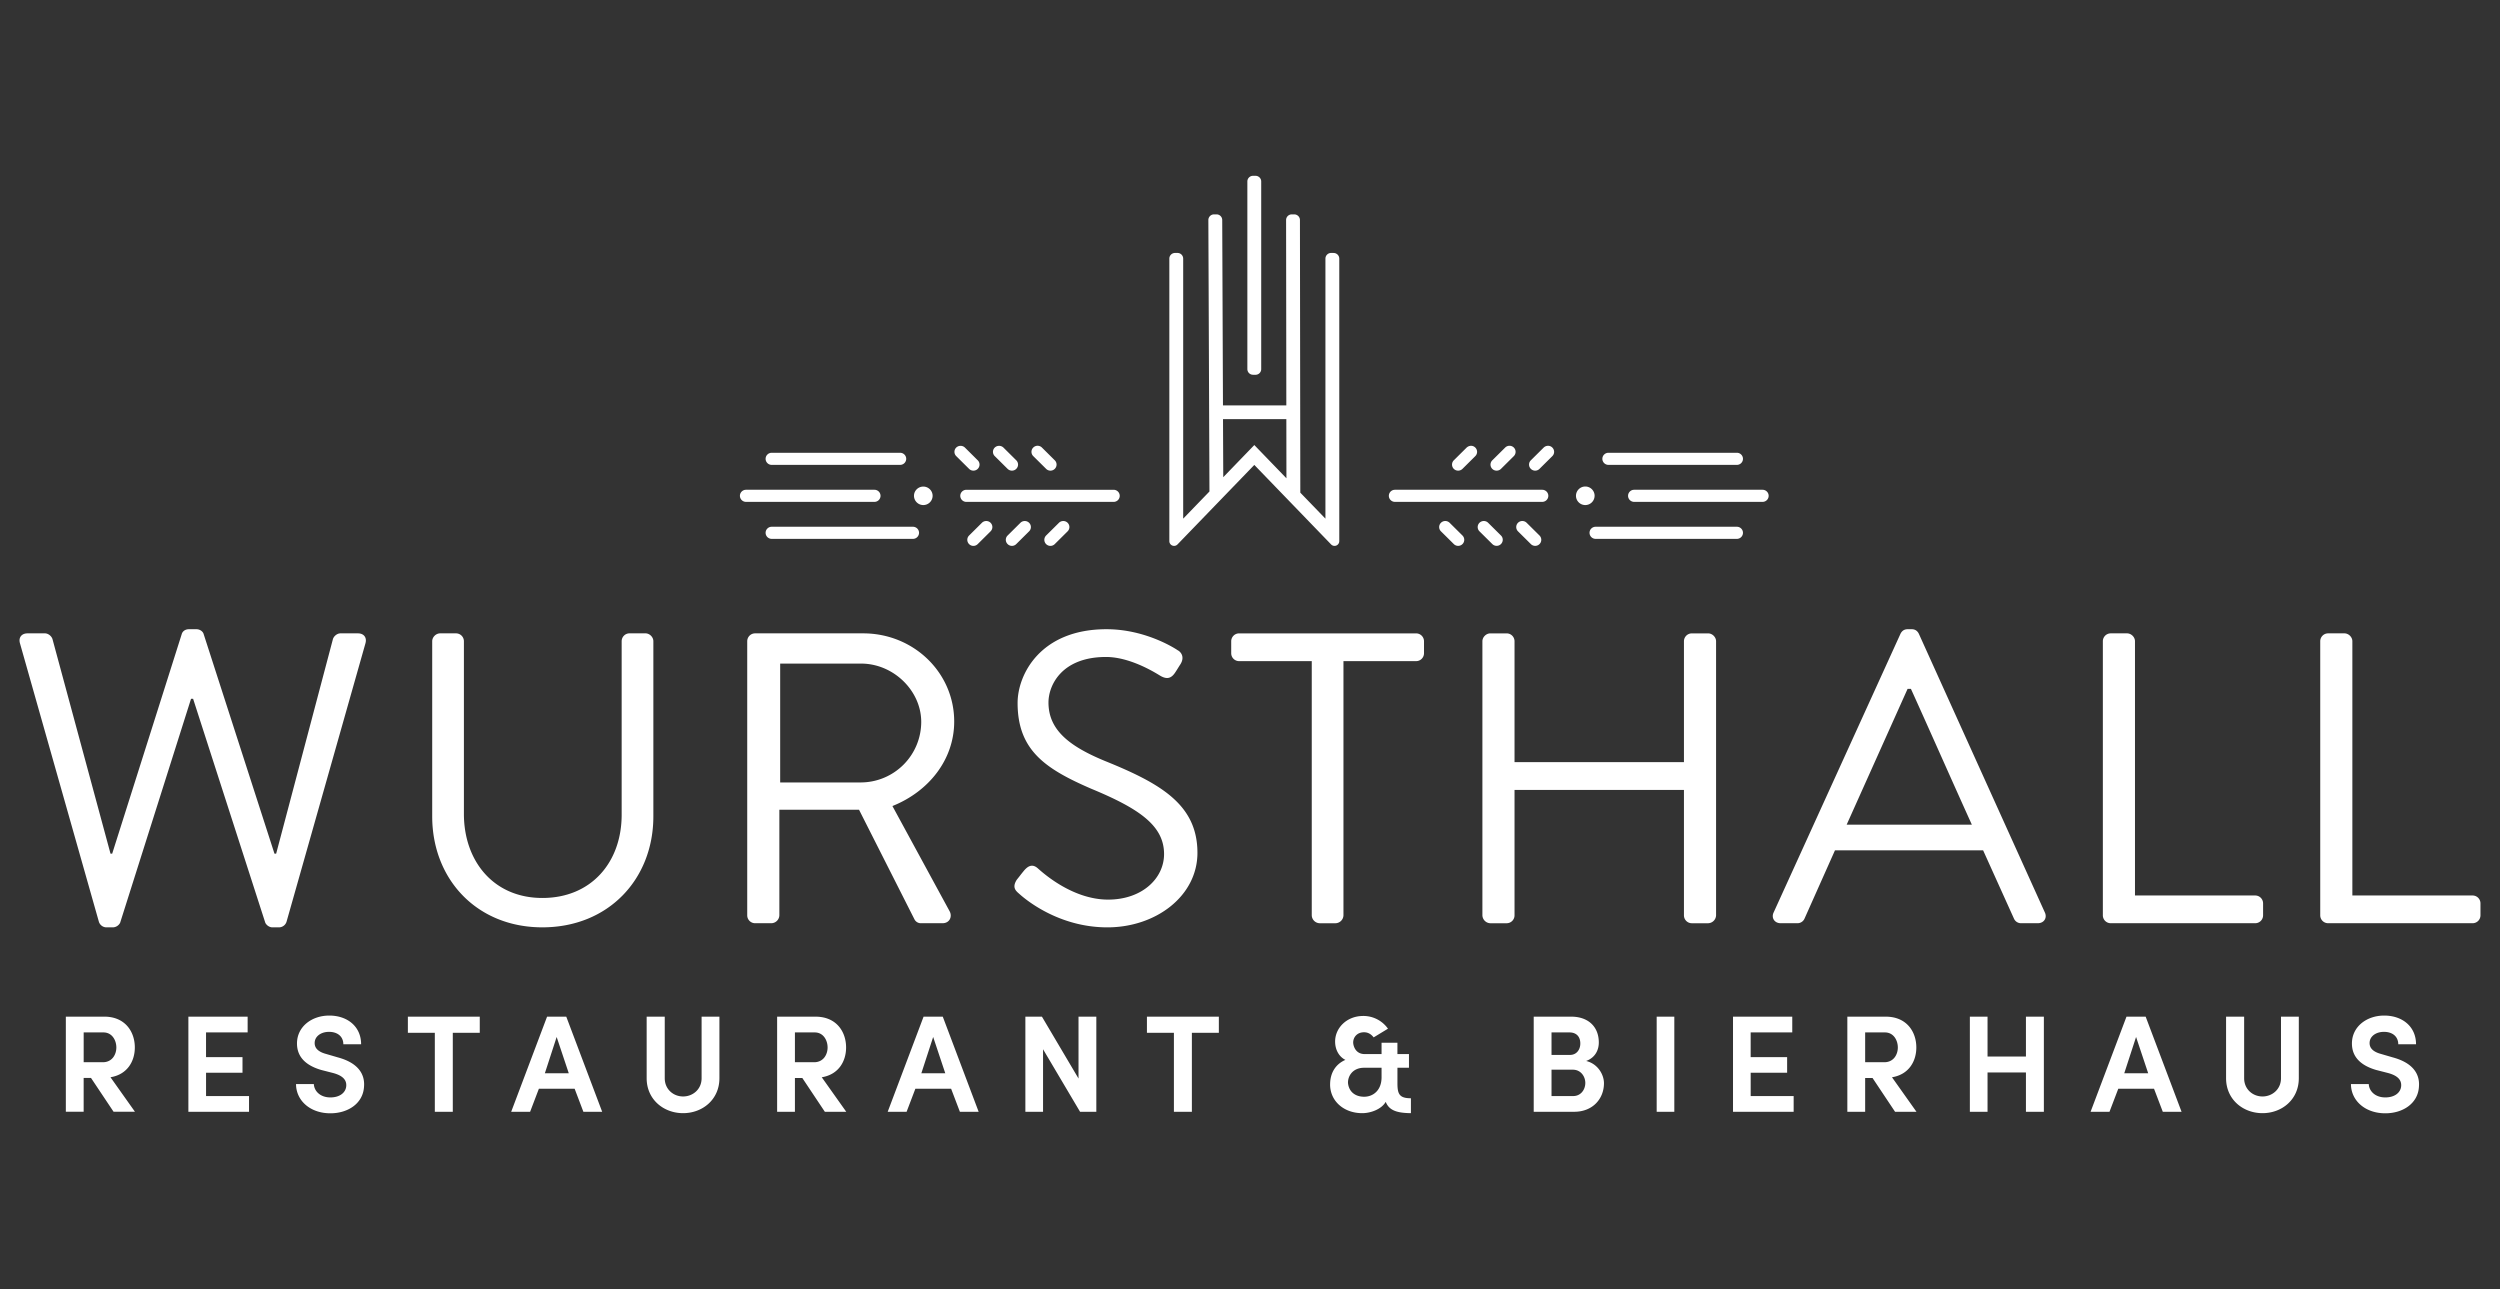 <svg xmlns="http://www.w3.org/2000/svg" width="128" height="66" viewBox="0 0 128 66">
    <rect x="0" y="0" width="128" height="66" fill="#333333" stroke="none"/>
    <path fill="#FFF" fill-rule="evenodd" d="M1.022 32.937c-.085-.297.086-.509.385-.509h.897c.17 0 .342.149.384.297l2.97 10.983h.086L9.31 32.449c.043-.127.171-.233.364-.233h.384c.171 0 .32.106.364.233l3.631 11.259h.086l2.906-10.983c.042-.148.213-.297.384-.297h.898c.299 0 .47.212.384.51l-4.038 14.247a.41.41 0 0 1-.384.296h-.342c-.15 0-.3-.106-.363-.233l-3.697-11.47h-.106L6.15 47.248a.434.434 0 0 1-.364.233h-.342a.41.41 0 0 1-.384-.296L1.022 32.937zm21.107-.106c0-.212.192-.403.406-.403h.811c.235 0 .406.191.406.403v8.841c0 2.417 1.517 4.304 4.017 4.304 2.521 0 4.06-1.845 4.06-4.261V32.83c0-.212.17-.403.405-.403h.812c.214 0 .406.191.406.403v8.968c0 3.223-2.308 5.682-5.683 5.682-3.354 0-5.64-2.46-5.64-5.682v-8.968zm16.129 0c0-.212.17-.403.406-.403h5.533c2.564 0 4.658 1.993 4.658 4.516 0 1.95-1.304 3.583-3.163 4.325l2.928 5.386c.15.275 0 .614-.363.614h-1.09a.367.367 0 0 1-.342-.19l-2.842-5.619h-4.08v5.406a.418.418 0 0 1-.406.403h-.833a.404.404 0 0 1-.406-.403V32.831zm5.832 7.23a3.102 3.102 0 0 0 3.077-3.096c0-1.611-1.432-2.989-3.077-2.989h-4.145v6.085h4.145zm7.968 4.982c.107-.127.214-.276.32-.403.214-.275.45-.445.748-.19.15.127 1.71 1.61 3.61 1.61 1.731 0 2.864-1.08 2.864-2.331 0-1.463-1.282-2.332-3.739-3.35-2.35-1.018-3.76-1.972-3.76-4.39 0-1.44 1.154-3.773 4.55-3.773 2.094 0 3.654 1.081 3.654 1.081.128.064.384.318.128.721-.085.127-.17.276-.256.403-.193.297-.406.382-.748.191-.15-.085-1.496-.975-2.799-.975-2.264 0-2.948 1.441-2.948 2.332 0 1.42 1.09 2.247 2.884 2.99 2.884 1.165 4.743 2.247 4.743 4.706 0 2.205-2.115 3.816-4.615 3.816-2.52 0-4.23-1.463-4.508-1.717-.17-.148-.384-.318-.128-.72zM67.162 33.85h-3.718a.404.404 0 0 1-.406-.403v-.615c0-.212.171-.403.406-.403h9.059c.235 0 .406.191.406.403v.615a.404.404 0 0 1-.406.403h-3.718v13.017a.418.418 0 0 1-.406.403h-.811a.418.418 0 0 1-.406-.403V33.85zm8.737-1.018c0-.212.193-.403.406-.403h.834c.235 0 .405.191.405.403v6.19h8.674v-6.19c0-.212.171-.403.406-.403h.833c.214 0 .406.191.406.403v14.035a.419.419 0 0 1-.406.403h-.833a.404.404 0 0 1-.406-.403v-6.424h-8.674v6.424c0 .212-.17.403-.405.403h-.834a.419.419 0 0 1-.406-.403V32.831zM90.81 46.718l6.495-14.269c.064-.127.171-.233.363-.233h.214c.192 0 .3.106.363.233l6.452 14.27c.129.275-.042.55-.363.55h-.854a.393.393 0 0 1-.364-.233l-1.58-3.498H93.95l-1.56 3.498a.393.393 0 0 1-.363.233h-.855c-.32 0-.491-.275-.363-.55zm10.149-4.495c-1.047-2.31-2.073-4.643-3.12-6.954h-.17l-3.12 6.954h6.41zm6.707-9.392c0-.212.17-.403.406-.403h.833c.214 0 .406.191.406.403v13.018h6.153c.235 0 .406.19.406.403v.614a.404.404 0 0 1-.406.403h-7.392a.404.404 0 0 1-.406-.403V32.831zm11.13 0c0-.212.17-.403.406-.403h.833c.214 0 .406.191.406.403v13.018h6.153c.235 0 .406.19.406.403v.614a.404.404 0 0 1-.406.403h-7.392a.404.404 0 0 1-.406-.403V32.831zM6.91 56.922H5.815L4.66 55.191h-.377v1.731h-.912v-4.87h1.965c1.083 0 1.567.785 1.567 1.577 0 .7-.377 1.385-1.246 1.526l1.253 1.767zM4.284 52.86v1.526h.982c.477 0 .691-.396.691-.756 0-.354-.207-.77-.662-.77H4.284zm5.361-.806h3.034v.806h-2.13v1.265h1.867v.798H10.55v1.195h2.2v.805H9.645v-4.87zm6.424 3.449c.014.353.32.685.847.685.491 0 .79-.254.812-.586.021-.325-.2-.537-.677-.665l-.605-.155c-1.068-.311-1.24-.926-1.24-1.357 0-.855.748-1.428 1.653-1.428.926 0 1.63.559 1.63 1.47h-.91c0-.381-.278-.636-.734-.636-.406 0-.734.227-.734.573 0 .155.057.417.584.558l.606.177c1.096.297 1.381.911 1.338 1.484-.042.876-.826 1.378-1.723 1.378-1.047 0-1.759-.664-1.759-1.498h.912zm4.813-3.45h3.682v.828h-1.381v4.042h-.92V52.88h-1.38v-.827zm8.539 3.69h-1.83l-.449 1.18h-.969l1.837-4.87h.983l1.838 4.87h-.962l-.448-1.18zm-1.524-.792h1.224l-.62-1.858-.604 1.858zm8.025.255v-3.152h.912v3.152c0 1.088-.862 1.788-1.86 1.788-.996 0-1.865-.7-1.865-1.788v-3.152h.926v3.152c0 .565.441.933.94.933.499 0 .947-.368.947-.933zm7.406 1.717h-1.096l-1.154-1.731H40.7v1.731h-.911v-4.87h1.965c1.083 0 1.566.785 1.566 1.577 0 .7-.377 1.385-1.246 1.526l1.254 1.767zM40.7 52.86v1.526h.983c.477 0 .69-.396.69-.756 0-.354-.206-.77-.661-.77H40.7zm7.997 2.883h-1.83l-.449 1.18h-.968l1.837-4.87h.983l1.837 4.87h-.961l-.449-1.18zm-1.524-.792h1.225l-.62-1.858-.605 1.858zm8.959 1.972h-.833l-1.895-3.201v3.201h-.905v-4.87h.848l1.873 3.167v-3.166h.912v4.87zm2.59-4.87h3.683v.828h-1.381v4.042h-.92V52.88h-1.381v-.827zm9.38 3.47c0-.586.277-1.038.783-1.257-.306-.148-.527-.495-.527-.94 0-.686.577-1.28 1.374-1.307a1.54 1.54 0 0 1 1.332.65l-.733.445c-.115-.148-.271-.262-.492-.262-.363 0-.556.262-.556.524 0 .134.093.593.592.593h.861v-.58h.812v.58h.591v.7h-.59v.805c0 .545.106.757.69.757v.763c-.684-.007-1.118-.127-1.289-.58-.214.375-.762.58-1.203.58-.947 0-1.646-.622-1.646-1.47zm.918-.049c.05.41.35.679.826.679.449 0 .89-.318.89-.997v-.487h-.89c-.64 0-.855.495-.826.805zm12.191-1.152c.613.149.912.714.912 1.138 0 .792-.57 1.463-1.524 1.463h-2.073v-4.87h1.923c.862 0 1.41.51 1.41 1.323 0 .353-.156.763-.648.946zm-1.773.446v1.35h1.11c.4 0 .62-.34.62-.672 0-.318-.22-.678-.64-.678h-1.09zm.947-.756c.328 0 .527-.262.527-.587 0-.346-.2-.565-.556-.565h-.918v1.152h.947zm4.437 2.911v-4.87h.903v4.87h-.903zm3.908-4.87h3.034v.807h-2.13v1.265h1.867v.798h-1.866v1.195h2.2v.805H88.73v-4.87zm9.393 4.87h-1.096l-1.154-1.731h-.377v1.731h-.912v-4.87h1.965c1.083 0 1.567.785 1.567 1.577 0 .7-.377 1.385-1.246 1.526l1.253 1.767zm-2.627-4.063v1.526h.982c.477 0 .691-.396.691-.756 0-.354-.207-.77-.662-.77h-1.011zm9.15-.806v4.87h-.918v-2.015h-1.966v2.014h-.905v-4.87h.905v2.043h1.966v-2.042h.918zm5.64 3.689h-1.83l-.45 1.18h-.968l1.838-4.87h.982l1.838 4.87h-.961l-.449-1.18zm-1.524-.792h1.225l-.62-1.858-.605 1.858zm8.025.255v-3.152h.912v3.152c0 1.088-.862 1.788-1.859 1.788s-1.865-.7-1.865-1.788v-3.152h.925v3.152c0 .565.442.933.94.933.499 0 .947-.368.947-.933zm4.494.297c.014.353.32.685.847.685.491 0 .79-.254.812-.586.021-.325-.2-.537-.677-.665l-.605-.155c-1.068-.311-1.239-.926-1.239-1.357 0-.855.748-1.428 1.652-1.428.926 0 1.63.559 1.63 1.47h-.91c0-.381-.278-.636-.734-.636-.406 0-.734.227-.734.573 0 .155.057.417.584.558l.606.177c1.096.297 1.381.911 1.338 1.484-.042.876-.826 1.378-1.723 1.378-1.047 0-1.759-.664-1.759-1.498h.912zM57.017 25.077c.173 0 .313.139.313.31 0 .171-.14.31-.313.31h-7.539a.312.312 0 0 1-.312-.31c0-.171.14-.31.312-.31h7.54zM46.743 26.97c.172 0 .312.139.312.31 0 .17-.14.31-.312.31h-7.231a.312.312 0 0 1-.313-.31c0-.171.14-.31.313-.31h7.23zm-7.231-3.168a.312.312 0 0 1-.313-.31c0-.171.14-.31.313-.31h6.573c.173 0 .313.139.313.31 0 .171-.14.31-.313.31h-6.573zm5.571 1.584c0 .171-.14.31-.312.31h-6.574a.312.312 0 0 1-.313-.31c0-.171.14-.31.313-.31h6.574c.172 0 .312.139.312.31zm4.756-1.289a.312.312 0 0 1-.222-.091l-.657-.652a.307.307 0 0 1 0-.439.322.322 0 0 1 .443 0l.657.652a.307.307 0 0 1 0 .439.312.312 0 0 1-.221.091zm1.75-.091l-.657-.652a.307.307 0 0 1 0-.439.322.322 0 0 1 .443 0l.657.652a.307.307 0 0 1 0 .439.313.313 0 0 1-.442 0zm1.973 0l-.658-.652a.307.307 0 0 1 0-.44.313.313 0 0 1 .442 0l.658.653a.307.307 0 0 1 0 .439.312.312 0 0 1-.442 0zm-3.287 2.76c.122-.12.32-.12.442 0a.307.307 0 0 1 0 .439l-.657.652a.312.312 0 0 1-.534-.22c0-.083.033-.16.092-.219l.657-.652zm1.972 0c.122-.12.32-.12.442 0a.306.306 0 0 1 0 .439l-.657.652a.312.312 0 0 1-.442 0 .307.307 0 0 1 0-.439l.657-.652zm1.972 0c.122-.12.32-.12.442 0a.307.307 0 0 1 0 .439l-.657.652a.312.312 0 0 1-.534-.22c0-.083.033-.16.092-.22l.657-.651zm-6.946-1.853c.263 0 .477.212.477.473a.476.476 0 0 1-.477.473.476.476 0 0 1-.477-.473c0-.261.214-.473.477-.473zm31.688.163c.172 0 .313.139.313.31 0 .171-.14.31-.313.31h-7.539a.312.312 0 0 1-.313-.31c0-.171.14-.31.313-.31h7.54zm9.967 1.894c.172 0 .312.139.312.31 0 .17-.14.31-.312.31h-7.23a.312.312 0 0 1-.314-.31c0-.171.14-.31.313-.31h7.23zm-6.574-3.168a.312.312 0 0 1-.313-.31c0-.171.14-.31.313-.31h6.574c.172 0 .312.139.312.31 0 .171-.14.31-.312.31h-6.574zm7.888 1.274c.173 0 .313.139.313.31 0 .171-.14.31-.313.31H83.67a.312.312 0 0 1-.313-.31c0-.171.14-.31.313-.31h6.573zm-10.984-2.252a.312.312 0 0 1 .313.31.306.306 0 0 1-.092.22l-.657.652a.312.312 0 0 1-.442 0 .307.307 0 0 1 0-.439l.657-.652a.331.331 0 0 1 .221-.091zm-2.63 1.273a.309.309 0 0 1-.221-.53l.658-.652a.312.312 0 0 1 .22-.091h.001a.31.31 0 0 1 .221.53l-.657.652a.312.312 0 0 1-.221.091zm-1.971 0a.31.31 0 0 1-.221-.53l.657-.652a.348.348 0 0 1 .222-.091.312.312 0 0 1 .312.31.307.307 0 0 1-.092.22l-.657.652a.312.312 0 0 1-.221.091zm3.507 2.669l.658.652a.31.31 0 0 1-.221.53.312.312 0 0 1-.221-.091l-.658-.652a.31.31 0 0 1 0-.439.315.315 0 0 1 .442 0zm-1.972 0l.658.652c.059.058.091.136.091.219a.312.312 0 0 1-.313.31.311.311 0 0 1-.22-.09l-.658-.652a.307.307 0 0 1 0-.439c.122-.12.32-.121.442 0zm-1.972 0l.658.652a.31.31 0 0 1-.221.53.311.311 0 0 1-.222-.092l-.657-.651a.306.306 0 0 1 0-.439c.122-.121.32-.12.442 0zm7.423-1.38a.476.476 0 0 1-.477.473.476.476 0 0 1-.476-.473.476.476 0 1 1 .954 0zM68.28 12.952c.16 0 .291.13.291.289v14.466a.243.243 0 0 1-.419.167l-3.931-4.07-3.932 4.07a.243.243 0 0 1-.419-.167V13.241c0-.16.13-.29.292-.29h.127c.16 0 .29.13.29.29v13.314l1.345-1.391-.056-13.898c0-.159.13-.29.29-.29h.128a.29.29 0 0 1 .292.288l.038 9.492h3.244l-.012-9.49a.29.29 0 0 1 .291-.29h.126c.16 0 .292.13.292.289l.019 13.959 1.286 1.331V13.241c0-.16.13-.29.29-.29h.128zm-2.415 11.536l-.004-3.027h-3.243l.013 2.971 1.59-1.646 1.644 1.702zm-1.709-5.3a.29.29 0 0 1-.291-.29V9.29c0-.16.13-.289.291-.289h.127c.16 0 .291.13.291.289v9.61a.29.29 0 0 1-.291.289h-.127z"/>
</svg>
